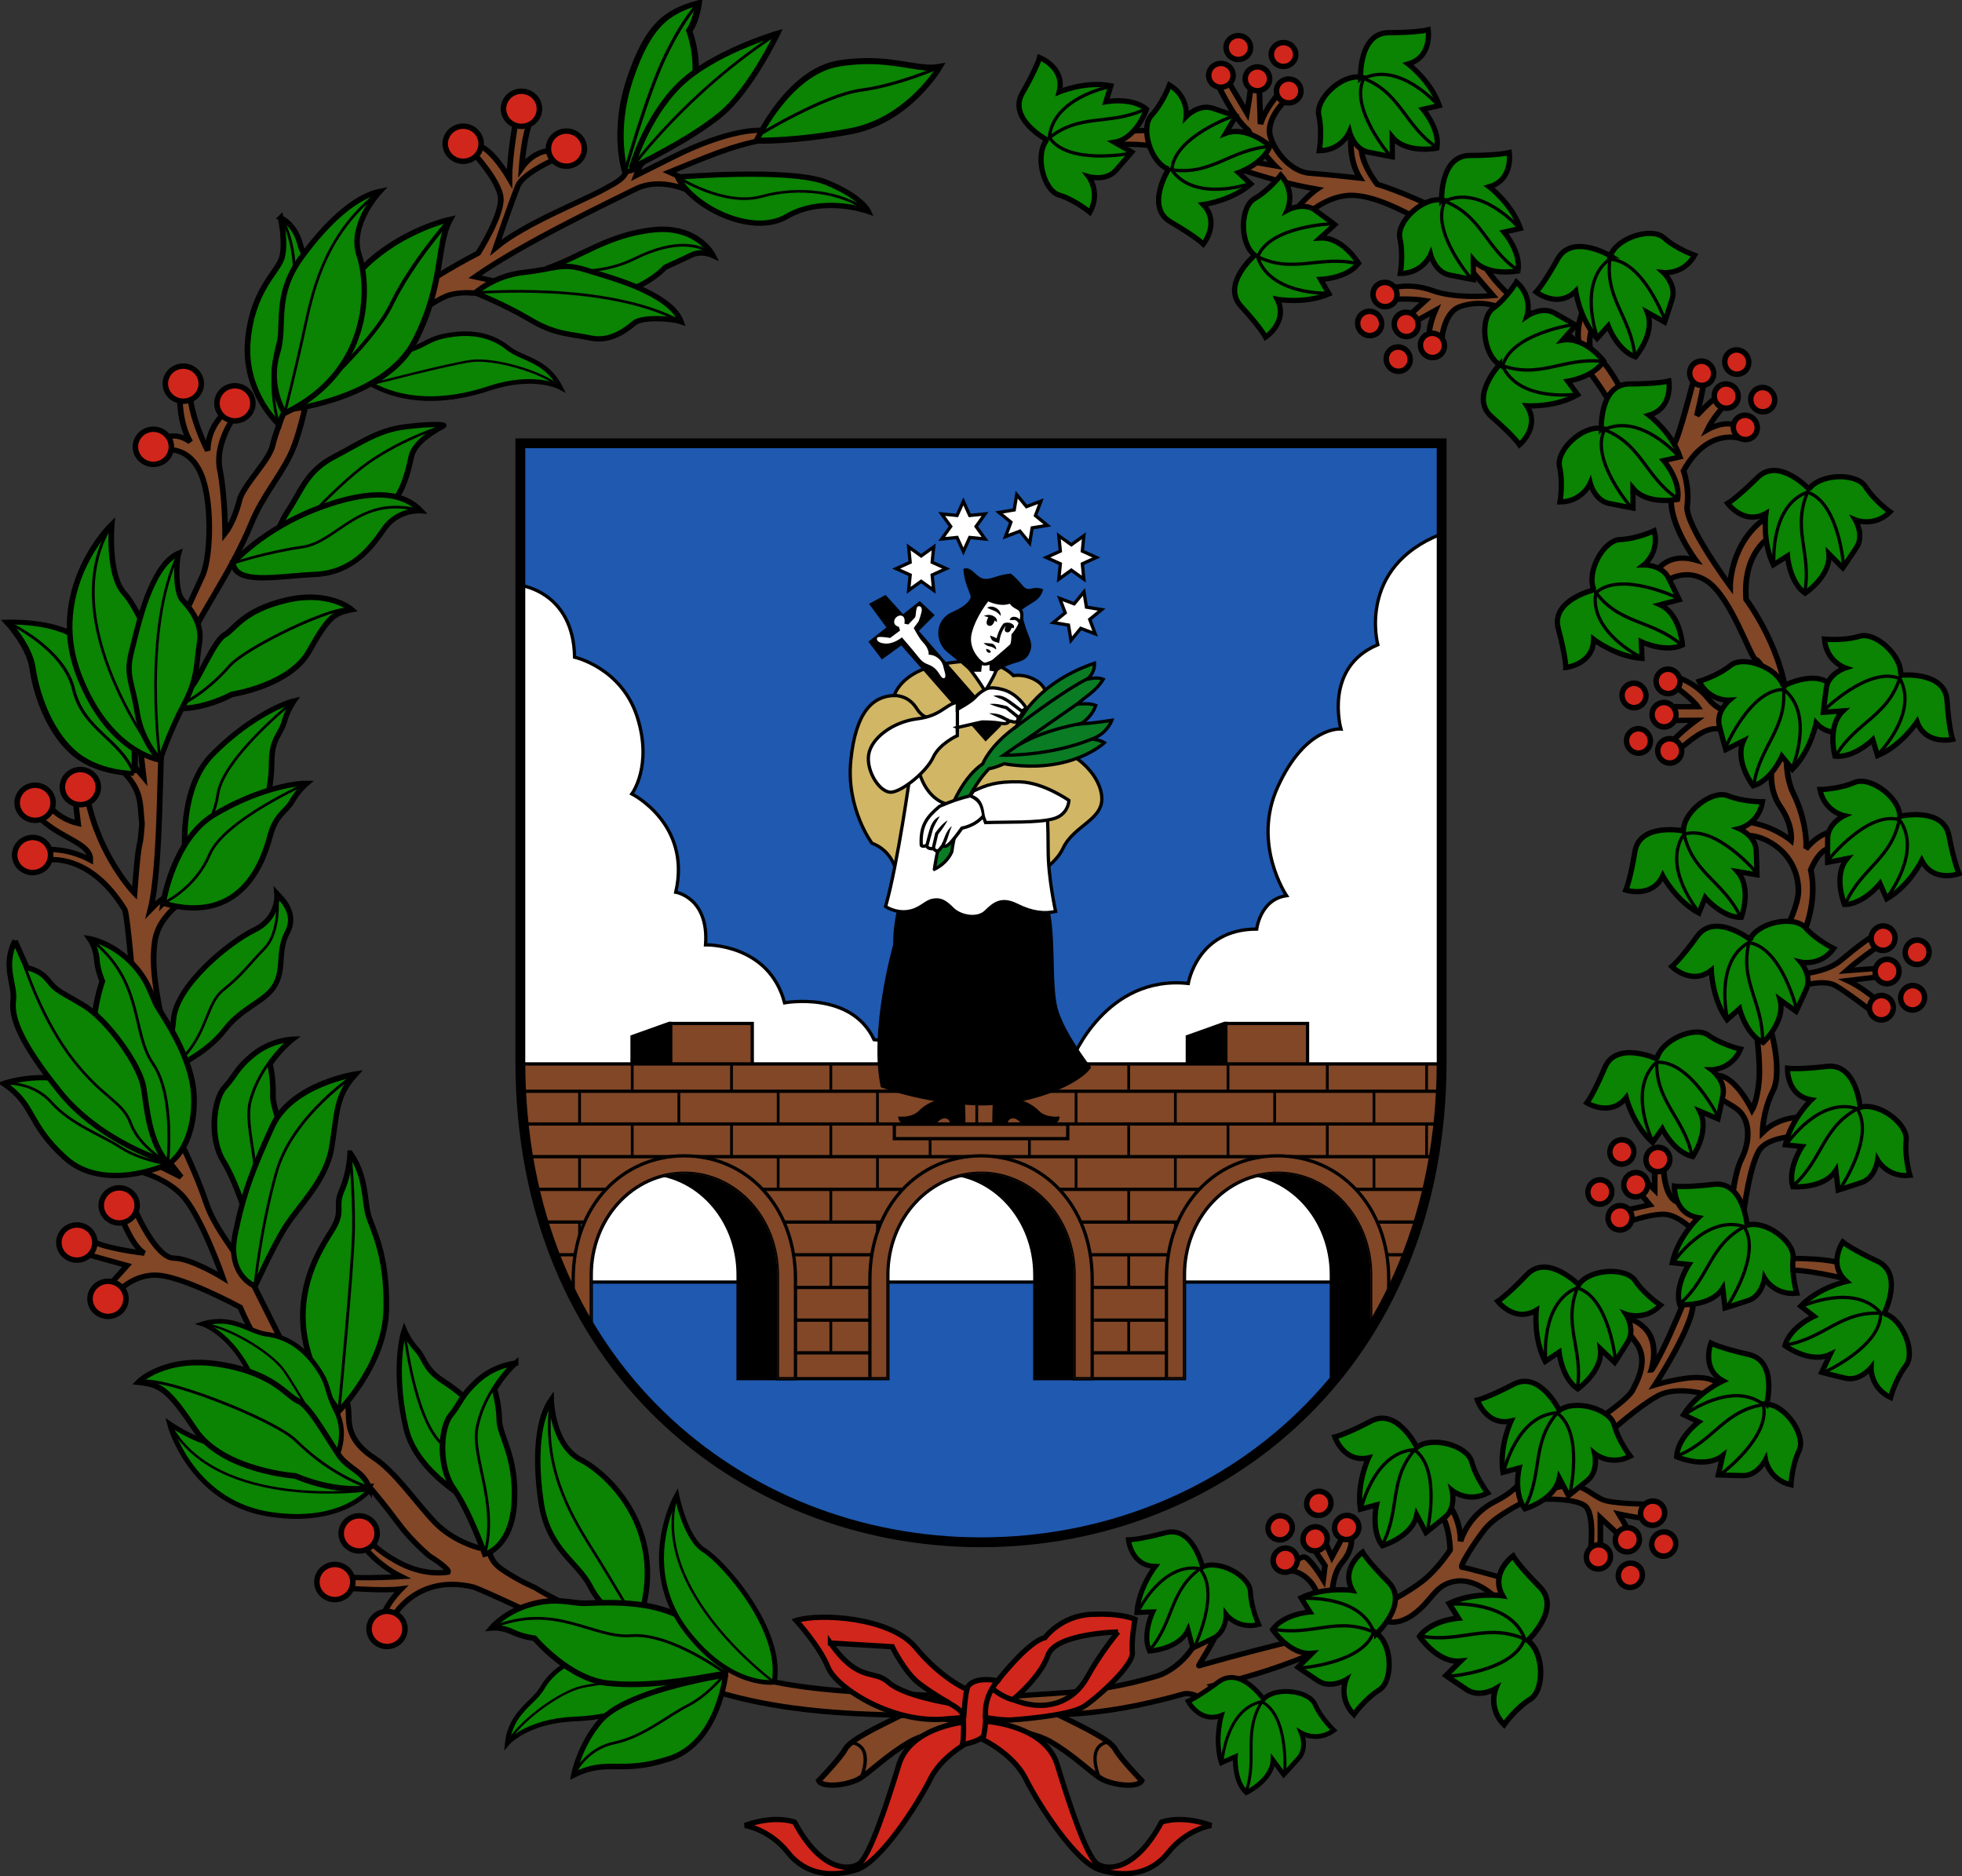 <?xml version="1.0" encoding="UTF-8"?>
<svg version="1.1" viewBox="0 0 598.84 572.59" xmlns="http://www.w3.org/2000/svg" xmlns:cc="http://creativecommons.org/ns#" xmlns:dc="http://purl.org/dc/elements/1.1/" xmlns:rdf="http://www.w3.org/1999/02/22-rdf-syntax-ns#" xmlns:xlink="http://www.w3.org/1999/xlink">
<rect x="0" y="0" width="598.84" height="572.59" fill="#333333" stroke="none"/>
<defs>
<clipPath id="q">
<use width="1" height="1" xlink:href="#l"/>
</clipPath>
</defs>
<g transform="translate(-19.469 -104.92)">
<g transform="translate(-6.7734e-6)">
<path d="m459.49 240.2v188.61c0 92.175-66.969 146.76-140.6 146.76s-140.6-54.589-140.6-146.76v-188.61z" color="#000000" fill="#1f59b0"/>
<path d="m459.28 267.91c-25.714 10.179-19.281 33.75-19.281 33.75-16.607 6.964-11.25 25.719-11.25 25.719s-10.775-0.983-19.281 17.656c-7.978 17.481 2.688 33.219 2.688 33.219-8.036 1.071-9.125 10.188-9.125 10.188-18.214 0-20.875 16.594-20.875 16.594-25.179-2.679-35.375 23.031-35.375 23.031l-60.531-5.875c-6.964-15-27.312-11.25-27.312-11.25-4.821-18.214-24.125-17.688-24.125-17.688 1.071-14.464-9.094-16.062-9.094-16.062 4.821-20.893-13.406-30-13.406-30s6.446-8.562 1.625-23.562-19.094-18.156-19.094-18.156c-0.37-19.635-15.876-21.848-16.562-21.938v145.28c0 25.433 5.133 47.991 14.062 67.344h253.09c8.93-19.353 14.062-41.911 14.062-67.344v-160.81l-0.219-0.094z" color="#000000" fill="#fff" stroke="#000"/>
<g id="p">
<path d="m224.13 430.25v-12.999h24.946v12.999z" color="#000000" fill="#814727" stroke="#000"/>
<path d="m223.64 417.25-11.257 4.018v12.999l11.751-4.018v-12.999z" color="#000000" stroke="#000"/>
</g>
<use transform="translate(169.48)" width="744.094" height="1052.362" xlink:href="#p"/>
<g id="o">
<path d="m306.9 462.94c15.739 0 28.411 13.825 28.411 30.998v31.7h17.513v-28.603c0-22.666-27.156-39.4-45.942-39.4z" color="#000000" stroke="#000"/>
</g>
<use transform="translate(-90.562 2.6172e-6)" width="744.094" height="1052.362" xlink:href="#o"/>
<g transform="translate(90.509 2.6172e-6)">
<path d="m306.9 462.94c15.739 0 28.411 13.825 28.411 30.998v31.7h2.393l15.12-25.244v-5.063c0-22.666-27.156-37.695-45.942-37.695" color="#000000" stroke="#000"/>
</g>
<path id="l" d="m178.81 429.59-0.5 1.25c0.331 30.61 8.098 57.006 21.031 78.562l0.594 0.062v-15.531c0-17.173 12.667-31 28.406-31 15.739 0 28.406 13.827 28.406 31v31.705h33.719v-31.705c0-17.173 12.667-31 28.406-31 15.739 0 28.438 13.827 28.438 31v31.705h33.688v-31.705c0-17.173 12.698-31 28.438-31 15.739 0 28.406 13.827 28.406 31v16.469c13.473-22.029 21.525-49.194 21.656-80.812z" color="#000000" fill="#814727" stroke="#000"/>
<g clip-path="url(#q)">
<g id="d" transform="translate(0 9.4553e-5)">
<path d="m178.8 437.94h281.07" color="#000000" fill="none" stroke="#000"/>
</g>
<use transform="translate(0 9.978)" width="744.094" height="1052.362" xlink:href="#d"/>
<use transform="translate(0 19.955)" width="744.094" height="1052.362" xlink:href="#d"/>
<use transform="translate(0 29.933)" width="744.094" height="1052.362" xlink:href="#d"/>
<use transform="translate(0 39.911)" width="744.094" height="1052.362" xlink:href="#d"/>
<use transform="translate(0 49.888)" width="744.094" height="1052.362" xlink:href="#d"/>
<use transform="translate(0 59.866)" width="744.094" height="1052.362" xlink:href="#d"/>
<use transform="translate(0 69.844)" width="744.094" height="1052.362" xlink:href="#d"/>
<use transform="translate(0 79.821)" width="744.094" height="1052.362" xlink:href="#d"/>
<g id="c" transform="matrix(.898 0 0 1.269 7.788 -107.49)">
<path d="m243.75 430.02v7.5m-33.75 0v-7.5" color="#000000" fill="none" stroke="#000" stroke-width=".937"/>
<path d="m311.25 430.02v7.5m-33.75 0v-7.5" color="#000000" fill="none" stroke="#000" stroke-width=".937"/>
<path d="m378.75 430.02v7.5m-33.75 0v-7.5" color="#000000" fill="none" stroke="#000" stroke-width=".937"/>
<path d="m412.5 430.02v7.5m33.75 0v-7.5" color="#000000" fill="none" stroke="#000" stroke-width=".937"/>
<path d="m480 430.02v7.5" color="#000000" fill="none" stroke="#000" stroke-width=".937"/>
</g>
<use transform="translate(16.069 9.978)" width="744.094" height="1052.362" xlink:href="#c"/>
<use transform="translate(0 19.955)" width="744.094" height="1052.362" xlink:href="#c"/>
<use transform="translate(16.069 29.943)" width="744.094" height="1052.362" xlink:href="#c"/>
<use transform="translate(0 39.921)" width="744.094" height="1052.362" xlink:href="#c"/>
<use transform="translate(16.069 49.765)" width="744.094" height="1052.362" xlink:href="#c"/>
<use transform="translate(0 59.743)" width="744.094" height="1052.362" xlink:href="#c"/>
<use transform="translate(16.069 69.586)" width="744.094" height="1052.362" xlink:href="#c"/>
<use transform="translate(0 79.564)" width="744.094" height="1052.362" xlink:href="#c"/>
<use transform="matrix(1 0 0 .839 16.069 62.241)" width="744.094" height="1052.362" xlink:href="#c"/>
<g transform="translate(0 2.6172e-6)">
<path id="h" d="m290.49 525.64v-31.7c0-17.173 12.671-30.998 28.411-30.998 15.739 0 28.411 13.825 28.411 30.998v31.7h5.513v-30.307c0-22.666-15.156-37.695-33.942-37.695s-33.905 15.029-33.905 37.695v30.307z" color="#000000" fill="#814727" stroke="#000"/>
<use transform="translate(-90.562)" width="744.094" height="1052.362" xlink:href="#h"/>
<use transform="translate(90.509)" width="744.094" height="1052.362" xlink:href="#h"/>
</g>
<rect x="292.44" y="448" width="52.92" height="4.395" rx="0" ry="4.395" color="#000000" fill="#814727" fill-rule="evenodd" stroke="#000"/>
</g>
<g transform="translate(2.252 1.071)">
<g stroke="#000">
<path d="m290.55 369.12s-1.136-5.682-7.197-7.955c0 0-7.955-10.607-6.44-25.38s6.713-19.486 13.258-19.698c0 0 1.894-7.197 14.016-9.47 12.122-2.273 18.562-0.379 22.35 3.409 0 0 3.788-0.758 7.576 1.894 3.788 2.652 4.546 10.985 4.546 10.985l5.682 11.364s7.955 4.546 9.091 12.122c1.136 7.576-8.334 9.091-11.743 16.289-3.409 7.197-13.258 10.228-13.258 10.228z" color="#000000" fill="#d0b665"/>
<path d="m289.91 316.08c1.028 0 4.68 0.067 7.142 4.044 2.462 3.978 6.061 2.841 6.061 2.841" color="#000000" fill="none"/>
</g>
<g id="f">
<path transform="matrix(.89 0 0 .89 34.248 27.674)" d="m311.25 257.52 2.178 4.816 5.26-0.522-3.082 4.294 3.082 4.294-5.26-0.522-2.178 4.816-2.178-4.816-5.26 0.522 3.082-4.294-3.082-4.294 5.26 0.522z" color="#000000" fill="#fff" stroke="#000" stroke-linecap="round" stroke-width="1.124"/>
</g>
<use transform="matrix(.866 -.5 .5 .866 -103.43 203.94)" width="744.094" height="1052.362" xlink:href="#f"/>
<use transform="matrix(.966 -.259 .259 .966 -39.671 87.297)" width="744.094" height="1052.362" xlink:href="#f"/>
<use transform="matrix(.866 -.5 .5 .866 -57.597 200.53)" width="744.094" height="1052.362" xlink:href="#f"/>
<use transform="matrix(.966 .259 -.259 .966 113.91 -44.271)" width="744.094" height="1052.362" xlink:href="#f"/>
<g>
<path d="m313.39 308.82s-2.901-2.724-6.997-5.925c-3.686-2.88-4.278-9.768 1.575-12.321 5.71-2.491 5.547-4.743 5.547-4.743-1.135-3.267-1.894-4.321-2.267-8.382 2.545-1.071 3.946 2.845 6.429 3.036s3.214-1.071 8.036-1.607c0 0 1.759 1.329 3.482 3.482 2.143 2.678 2.865-0.081 6.429 1.339-1.041 3.777-3.602 3.746-6.696 6.429 0 0 0.804 4.018 1.875 6.696 1.071 2.679 1.875 4.286 0.268 6.964s-4.932 1.718-9.394 4.854" color="#000000"/>
<path d="m318.69 286.76s-4.018 4.821-5.357 10.179c-1.339 5.357 3.182 8.996 3.182 8.996l-0.268 2.411h-2.757s2.724 3.544 4.364 6.429c0 0 2.143-3.214 3.482-6.429l-1.607-0.268v-1.875s5.625-4.821 6.161-5.357c0.536-0.536 0.536-3.214 0.536-3.214s2.679-2.946 2.679-5.893-2.143-1.875-3.482-4.286c0 0-2.378 1.45-6.932-0.693z" color="#000000" fill="#fff" stroke="#000"/>
<path d="m320.47 289.06c-1.03-0.331-1.953 0.219-1.953 0.219s0.796 0.478 1.641 0.75c0.845 0.272 1.685 0.783 2.516 1.797 0.027-1.665-1.173-2.434-2.203-2.766zm0.531 3.188c-0.698-0.601-1.866-1.122-3.531-0.422 0.775 0.149 1.403 0.414 1.403 0.414s-1.243 2.048 0.085 2.535c1.328 0.487 1.86-1.588 1.86-1.588l0.651 0.514s0.229-0.852-0.469-1.453zm5.531 0.812c0.48-0.063 1 0.021 1.594 1.031l0.875-0.5c-0.745-1.267-1.801-1.604-2.594-1.5s-1.047 0.938-1.047 0.938 0.692 0.094 1.172 0.031zm-0.281 1.25c-0.355-0.247-0.734-0.379-1.094-0.438-0.719-0.117-1.55 0.165-1.55 0.165-0.774 0.733-1.884 2.983-2.2 4.616-0.536-0.329-2.02-0.88-2.02-0.88 0.474 1.805 0.929 1.737 2.77 2.317 0.279-1.954 0.771-3.688 2-5.219 0.136-0.018-0.878 1.487 0.276 1.894 1.153 0.407 1.54-1.36 1.54-1.36s0.019-0.011 0.591 0.169c0.371-0.624 0.042-1.018-0.312-1.266zm-8.81 5.77s1.136 0 1.705 0.095 0.947-0.095 1.61 0.568 0.474 1.326 0.474 1.326-0.758-0.758-1.894-0.947c-1.136-0.189-1.894-1.042-1.894-1.042zm0.758 1.799s0.852 0 1.326 0.663c0.474 0.663-1.231 0.947-1.326-0.663zm-0.519 4.186c0.402 0.134 2.545-0.859 2.545-0.859l-0.496 1.339s-2.016 0.892-3.08 0.111c-0.458-0.336-0.552-1.628-0.552-1.628s1.182 0.903 1.584 1.037z" color="#000000" style="block-progression:tb;text-indent:0;text-transform:none"/>
</g>
<g>
<path d="m282.46 288.12 5.303 7.197-5.493 4.356 4.134 5.428 5.904-4.291 25.723 29.321 4.821-4.821-25.179-28.929 4.821-4.821-4.554-4.286-5.089 4.018-5.357-5.893z" color="#000000"/>
<path d="m291.56 295.13s-1.894-0.379-1.326-2.083 3.599-2.273 3.03 1.136l1.177 0.245s1.853-1.948 2.043-2.139c0.379-0.379 0.189-3.22 0.947-3.409 0.758-0.189 1.136 0.379 1.136 1.136 0 0.758-0.947 3.409-0.947 3.409l-1.515 2.083s1.683 3.186 2.652 4.167c2.218 2.246 1.917 3.989 1.894 3.978 1.681-0.047 3.967 1.142 4.546 3.788 0.189 1.136 0.568 1.705 0.568 2.652 0 0.947-0.758 0.947-1.326 0.189-0.568-0.758-1.136-2.083-2.652-3.03s-2.462-0.568-4.356-3.03c-0.987-1.283-4.925-5.872-4.925-5.872s-2.462 2.083-5.114 1.894c-2.652-0.189-2.841-1.515-2.273-1.894s3.788 0.189 3.788 0.189l3.03-2.273z" color="#000000" fill="#fff"/>
</g>
<path d="m289.82 392.18s-7.5 26.315-3.75 43.458c0 0 12.768 4.989 29.107 5.525 16.339 0.536 31.875-6.507 35.089-11.596 0 0-8.036-10.244-10.179-17.744-2.143-7.5-0.268-24.643-3.214-32.411-2.946-7.768-37.5-6.964-45.089-0.58 0 0-1.964 5.312-1.964 13.348z" color="#000000"/>
<path d="m295.09 339.57s-3.788 27.653-7.576 40.911c0 0 2.95 2.086 6.819 1.515 3.839-0.566 5.201-2.94 7.576-3.409 2.375-0.469 3.788 0.379 6.061 2.652 2.273 2.273 7.576 3.409 10.228 0.758s4.925-4.167 9.47-1.894c4.546 2.273 8.334 2.652 11.743 1.894 0 0-2.273-10.228-2.273-18.562 0-8.334-0.379-12.879-0.379-12.879l-29.547-1.136s-7.197-0.379-9.849-11.364c-0.758-0.379-2.273 1.515-2.273 1.515z" color="#000000" fill="#fff" stroke="#000"/>
<g>
<path d="m309.41 325.87v2.462s-5.48 2.462-7.374 6.629c-1.894 4.167-8.902 10.038-12.501 10.607-3.599 0.568-7.955-6.25-7.197-11.364 0.758-5.114 7.387-10.038 14.773-10.985 7.387-0.947 8.321-4.167 12.299-5.114v2.215s4.18-2.215 5.505-3.731c1.326-1.515 3.22-2.462 3.22-2.462s1.326-0.947 5.303 0.189c3.978 1.136 6.44 4.735 6.819 5.303s-1.136 1.136-1.136 1.136c0.273 0.966-0.465 1.639-1.136 2.083 0 0.379 0 1.136-0.758 1.326-0.758 0.189-1.894-0.568-2.083-0.189s-0.568 0.947-2.652 0.568c-2.267-0.412-5.493-0.379-5.493-0.379s-3.611 0.758-7.589 1.705z" color="#000000" fill="#fff" stroke="#000"/>
<path d="m325.06 318.49c1.21 0.859 2.39 1.758 3.561 2.669 0.208-0.26 0.417-0.521 0.625-0.781-1.62-1.228-3.206-2.518-4.947-3.572-1.194-0.626-2.529-0.958-3.897-0.584 1.647 0.685 3.324 1.202 4.658 2.268zm-0.908 1.763c1.24 0.99 2.479 1.979 3.719 2.969 0.208-0.26 0.417-0.521 0.625-0.781-1.289-1.034-2.597-2.047-3.875-3.094-1.862-0.459-3.596-0.898-5.344-0.656 1.65 0.718 3.259 1.172 4.875 1.562zm-15.219-0.812v7.75h1v-7.75h-1zm15.071 4.321c0.469 0.246 1.001 0.705 1.162-0.033 0.562-0.607-0.648-0.663-0.98-0.988-1.625-0.967-3.292-1.264-5.112-1.222 1.726 0.808 3.3 1.42 4.931 2.242z" color="#000000" style="block-progression:tb;text-indent:0;text-transform:none"/>
</g>
<g stroke="#000">
<path d="m302.41 369.12s3.03-24.054 14.773-32.199c0 0 1.959-5.433 10.228-11.364 0 0 4.925-12.879 23.865-19.319 0.061 2.225-0.889 3.724-2.273 4.925 2.462-0.578 3.599-0.511 4.925 0-2.225 3.635-5.021 4.947-7.955 7.576 1.894-0.138 3.788-0.314 5.682 0.379-0.616 1.894-1.915 3.788-4.546 5.682 0 0 4.735-0.379 9.47-1.136 0 0-1.515 4.167-6.061 5.682 0 0 2.652 0.379 3.788 1.136 0 0-10.228 9.849-30.683 6.44 0 0-2.273 1.136-4.546 1.515 0 0-9.091 8.713-11.364 25.38-0.379 0.758-1.515 3.409-5.303 5.303z" color="#000000" fill="#0a7c24"/>
<path d="m326.49 326.3s14.987-11.629 23.29-15.647m-3.704 7.957-22.534 15.694s13.962 0.378 27.087-4.979m-2.679-4.821s-12.021 1.823-20.311 6.964" color="#000000" fill="none"/>
</g>
<g transform="matrix(-.786 .618 .618 .786 360.46 -93.613)">
<path d="m309.97 324.41 0.632 1.966c-5.508 4.036-12.44 9.942-16.942 11.864-4.503 1.923-7.24-1.45-7.24-1.45s2.693-9.074 8.229-13.677c5.726-4.761 8.877-5.626 12.855-6.573l1.73 0.515c3.446-1.486 4.692-1.997 9.328-3.259 4.954 0.202 8.142 0.817 11.701 5.824 0.379 0.568-1.136 1.136-1.136 1.136 0.273 0.966-0.465 1.639-1.136 2.083 0 0.379 0 1.136-0.758 1.326-0.758 0.189-1.894-0.568-2.083-0.189s-0.568 0.947-2.652 0.568c-2.267-0.412-5.192-1.297-5.192-1.297s-3.37 1.931-7.333 1.163z" color="#000000" fill="#fff" stroke="#000"/>
<path d="m325.06 318.49c1.21 0.859 2.39 1.758 3.561 2.669 0.208-0.26 0.417-0.521 0.625-0.781-1.62-1.228-3.206-2.518-4.947-3.572-1.194-0.626-2.529-0.958-3.897-0.584 1.647 0.685 3.324 1.202 4.658 2.268zm-0.908 1.763c1.24 0.99 2.479 1.979 3.719 2.969 0.208-0.26 0.417-0.521 0.625-0.781-1.289-1.034-2.597-2.047-3.875-3.094-1.862-0.459-3.596-0.898-5.344-0.656 1.65 0.718 3.259 1.172 4.875 1.562zm-15.54-3.045c-1.131 1.737-1.586 3.96 1.487 8.214l0.338-0.842c-1.153-2.185-2.596-4.085-0.715-7.359zm15.393 6.553c0.469 0.246 1.001 0.705 1.162-0.033 0.562-0.607-0.648-0.663-0.98-0.988-1.625-0.967-3.08-1.913-4.9-1.871 1.726 0.808 3.087 2.069 4.718 2.891z" color="#000000" style="block-progression:tb;text-indent:0;text-transform:none"/>
</g>
<g>
<path d="m320.33 439.26s-0.379 4.925-0.189 7.766h4.546s0-1.705 1.515-1.894c1.515-0.189 2.841 1.705 2.841 1.705h9.091c2.652 0 2.462-2.273 2.462-2.273s-3.978 0.568-6.25-1.705c-1.903-1.903-4.925-3.788-9.281-3.788s-4.735 0.189-4.735 0.189z" color="#000000"/>
<path d="m311.64 439.26s0.379 4.925 0.189 7.766h-4.546s0-1.705-1.515-1.894c-1.515-0.189-2.841 1.705-2.841 1.705h-9.091c-2.652 0-2.462-2.273-2.462-2.273s3.978 0.568 6.25-1.705c1.903-1.903 4.925-3.788 9.281-3.788s4.735 0.189 4.735 0.189z" color="#000000"/>
</g>
</g>
<path d="m459.49 240.2v188.61c0 92.175-66.969 146.76-140.6 146.76s-140.6-54.589-140.6-146.76v-188.61z" color="#000000" fill="none" stroke="#000" stroke-width="3"/>
</g>
<g transform="translate(-.892)">
<g transform="matrix(-.759 .384 .412 .707 369.1 -.416)">
<g transform="translate(-50.941 -114.8)">
<path d="m115.8 295.82c12.054-23.938 32.204-26.253 32.204-26.253l2.628 2.681c-18.454 7.94-27.172 20.019-35.946 31.197m236.05 500.79c5.789 0.674 13.11-2.738 46.556-9.559 0.551-0.112-8.426-5.124-10.883-7.589-3.416-3.427 3.767-3.896 4.794-3.002 9.047 7.87 18.305 7.439 20.805 6.974 24.821-4.614 39.024-14.215 52.802-19.266 10.898-3.995 25.681-10.828 34.631-10.87s19.584-0.388 22.801 1.863c3.216 2.251 13.916 6.036 13.916 6.036 0.322 3.216-8.448 6.507-12.951 6.185-4.503-0.322-12.887-3.276-22.479-3.793-9.592-0.517-25.454 6.869-37.969 10.674-12.355 3.757-21.781 12.621-55.864 19.654-7.218 2.846-6.479 17.059-7.95 17.414-0.894 0.215-5.157 4.177-4.968-0.42 0.114-2.763-0.267-5.517 2.907-14.951-8.903 2.113-21.027 5.045-36.437 6.112-23.252 1.611-12.301 1.651-15.288 2.432zm-245.54-534.91c0.063 1.026 1.48 14.821-1.027 21.764 0.176 8.21-1.947 16.432-1.947 16.432l7.888-6.406 4.387 0.797s-6.457 7.219-11.674 12.174c-5.216 4.955-9.351 8.261-9.351 8.261s3.179 0.393 8.234 2.419c4.895 1.962 1.079 4.715 1.079 4.715s-10.728-3.714-18.886 0.718c-9.159 4.976-16.32 19.999-17.146 19.388-0.826-0.611-6.581-1.196-6.581-1.196s7.413-10.919 13.711-17.522c0 0 1.818-12.12-3.426-17.224-5.244-5.103-0.727-8.617-0.283-7.799 0.445 0.819 8.294 9.808 7.94 20.073 0 0 9.637-6.826 14.757-10.138 5.12-3.312 7.128-12.354 5.541-18.914-1.587-6.56-11.028-9.383-11.028-9.383l0.574-3.493s6.866 2.631 11.284 7.123l-6.29-12.487s2.004-2.679 2.671-1.451 5.815 7.974 5.815 7.974l0.102-14.369zm-69.877 171.91s-0.758-12.312 1.724-16.841c2.482-4.529-6.226-11.461-6.226-11.461l2.26-4.939s4.958 3.668 7.149 10.43c0 0 1.148-6.985 5.219-11.318 4.072-4.333 10.757-23.869 9.648-32.279-1.109-8.41 1.659-11.504 2.326-10.276s2.984 10.042 2.984 10.042l-2.359 12.944s12.116-4.992 17.81-11.796c5.694-6.804 12.531-7.868 12.531-7.868l1.238 4.099s-5.565 2.493-9.7 5.8l7.026 2.015 0.793 3.28-9.093-0.361s6.229 5.098 6.196 7.767c-0.033 2.669-2.323 3.913-2.323 3.913s-5.719-9.617-12.173-8.761c-6.455 0.856-12.498 5.199-13.931 10.749-1.433 5.55-8.783 17.495-8.783 17.495l10.779-1.085-1.496 4.524s-9.571 1.488-12.561 4.173c-2.99 2.685-3.284 20.339-3.284 20.339zm4.605 26.824-10.512-0.331c-0.493 1.209-8.945-7.871-19.058-18.886l-1.979 3.324s2.926 3.878 8.096 9.756c0 0-5.402-2.223-11.606-3.35-9.389-1.706 1.122 4.639 1.122 4.639s5.299 1.748 9.8 5.172c0 0-8.678-0.534-10.569 4.992-1.891 5.526 1.887 3.473 1.887 3.473s8.141-9.318 23.477 1.196c0 0 1.167 6.659 5.266 12.384 4.099 5.725 1.097 33.863 1.097 33.863s-8.006-14.736-23.902-16.703c-8.388-1.038 0.664 7.591 1.427 7.177 0.763-0.415 12.432 0.138 19.959 16.724 0 0-2.458 20.95 5.196 39.588 2.305 5.614 1.121-17.043 2.647-17.872s-3.709-25.022 1.033-34.49c4.742-9.468 14.787-6.443 14.787-6.443l-0.093-4.721s-7.056-5.709-15.04 2.339c0 0 1.947-16.432-3.931-25.432-7.101-10.873 0.894-16.399 0.894-16.399zm15.93 100.74s7.155-2.297 8.239-10.308c1.085-8.011 5.92-12.758 5.92-12.758l2.32 2.451s-3.278 7.612-3.47 10.898l9.922-5.391s3.654 4.907 2.668 4.912c-0.986 5e-3 -9.763 4.774-9.763 4.774s10.364 1.791 11.858 3.631c1.494 1.839-0.033 2.669-0.796 3.083s-10.046-3.025-14.848-0.946c-4.802 2.079-8.818 9.474-10.403 13.604-3.691 9.618-2.174-13.732-1.647-13.949zm-0.264 21.349s6.352 7.197 5.716 15.98c-0.64 8.83 2.792 13.327 2.792 13.327s2.674-7.814 10.021-13.396c8.033-6.103 7.089 3.041 7.089 3.041s-6.136-0.377-10.559 7.857c-4.423 8.235-2.169 16.022 0.277 20.525 2.446 4.503 9.884 10.005 9.884 10.005l-3.627 5.151s-10.361-8.155-13.853-20.041c0 0-6.896-6.326-10.872-3.636-3.975 2.69-4.64-4.901-4.64-4.901s4.739-3.105 13.258 0.749c-0.826-0.611-5.528-9.727-6.191-20.493-0.52-8.459-6.765-17.001-5.938-16.389 0.826 0.611 6.644 2.222 6.644 2.222zm16.304 85.508c-3.627 5.151-5.76 12.142-5.76 12.142l3.528 2.855s4.615-11.52 6.938-15.432c2.323-3.913 9.922-5.391 9.922-5.391l-0.093-4.721s-9 4.359-15.803 2.754c-6.803-1.605-15.196-3.408-16.723-2.578l2.224 4.093s8.552 1.185 14.37 2.796l-10.367 4.572 1.557 2.865zm36.903-0.145s4.356 11.878 8.67 18.532c4.314 6.653 7.505 8.668 7.505 8.668s-1.386-17.99 6.978-18.036c8.363-0.045-0.769 10.164-2.66 15.69s1.883 12.472 7.726 16.795c5.843 4.323 12.673 15.607 12.673 15.607s-2.205 4.947-2.834 3.789-12.222-17.351-17.662-19.644c-5.44-2.293-14.075 2.398-14.075 2.398s-6.698-4.609-5.079-5.488c1.619-0.88 8.095-4.398 15.783-1.827 0 0-3.774-6.947-10.786-12.134-7.012-5.187-10.871-22.584-10.871-22.584zm53.763 30.771s5.661 10.42 2.287 14.502c-3.374 4.082-6.748 8.165-6.119 9.322 0.629 1.158 5.843 4.323 5.843 4.323s1.938-9.3 6.795-11.939c4.857-2.639 13.446-3.556 13.446-3.556l-1.662-4.345-9.262 2.472 1.17-7.073-3.914-2.591-1.483 5.524-4.403-8.104zm-22.145 52.137s-15.106 7.676-17.143 13.024c-2.037 5.348 0.06 7.389 0.76 5.949 0.7-1.441 15.268-14.656 19.751-15.502 4.483-0.845-3.369-3.471-3.369-3.471zm86.087 27.451s-12.239-3.423-20.347-3.79-15.869 8.091-15.869 8.091-5.787 2.084-5.31 0.234-0.634-3.897 4.486-7.208c5.12-3.312 15.454-5.215 15.454-5.215s-23.109-13.423-26.73-20.998c-3.621-7.575 1.4-2.881 1.4-2.881h1.3e-4s10.202 8.771 16.813 13.662c6.611 4.891 6.993 4.683 6.993 4.683s-7.946-7.651-5.493-15.571c2.453-7.919 6.584-5.167 6.584-5.167s-0.834 2.927-1.403 9.245c-0.703 7.804 6.565 12.691 9.595 14.933 3.03 2.241 13.829 3.62 13.829 3.62zm119.26 12.315c-1.258-2.316-5.436-11.292-11.729-13.871-6.294-2.579-7.73-7.796-7.73-7.796l2.159-1.173 7.866 5.473-0.761-7.834s5.172-2.06 5.036 0.263-0.544 9.292-0.544 9.292l3.056 4.338s0.229-9.871 1.848-10.751 7.284 0.541 7.284 0.541 2.788-0.015-0.45 1.744c-3.238 1.759-5.129 7.285-4.322 11.345 0.808 4.06 2.469 8.405 2.469 8.405zm-16.28 7.345s-9.757 0.053-16.816-1.361c-7.059-1.413-14.296-5.729-14.296-5.729s-4.403-8.104-3.68-14.495-4.182 0.023-4.182 0.023-0.722 6.39 3.052 13.337c0 0-6.876-7.51-18.027-7.45-11.151 0.06-14.521-4.856-14.117-2.827 0.404 2.03-0.408 6.969 1.301 7.54 1.708 0.571 14.479-0.368 21.087 2.789s15.014 8.337 13.935 8.924c-1.079 0.586-10.526 10.217-10.526 10.217s4.717 8.683 5.168 6.939 2.928-11.337 10.033-13.698c7.105-2.361 10.476 2.556 18.928 3.962 8.453 1.406 10.658-3.541 10.658-3.541zm-69.41-8.21s-9.381 4.566-11.482 8.888c-2.1 4.322 6.542 16.591 6.542 16.591s-2.831 2.068-3.275 1.249c-0.445-0.819-6.004-11.052-6.004-11.052l-2.611 8.841-3.879 1.047 0.099-8.006s-7.666 6.815-8.11 5.997c-0.445-0.819-4.354-3.466-3.591-3.881 0.763-0.415 12.212-6.634 14.376-9.93 2.163-3.296 3.119-6.996 5.95-9.064s10.43-3.546 10.43-3.546z" color="#000000" fill="#814727" stroke="#000" stroke-width="2"/>
</g>
<g id="e" transform="matrix(-1.018 .553 .593 1.091 375.87 -203.61)">
<g id="g">
<path transform="matrix(-.433 -.23 -.235 .423 391.88 172.98)" d="m49.119-103.71c0 4.184-3.392 7.576-7.576 7.576-4.184 0-7.576-3.392-7.576-7.576 0-4.184 3.392-7.576 7.576-7.576 4.184 0 7.576 3.392 7.576 7.576z" color="#000000" fill="#d1261b" stroke="#000" stroke-linecap="square" stroke-width="3.425"/>
</g>
<use transform="translate(13.789 2.121)" width="744.094" height="1052.362" xlink:href="#g"/>
<use transform="translate(15.38 13.258)" width="744.094" height="1052.362" xlink:href="#g"/>
<use transform="translate(5.834 9.546)" width="744.094" height="1052.362" xlink:href="#g"/>
<use transform="translate(-5.303 8.485)" width="744.094" height="1052.362" xlink:href="#g"/>
</g>
<use transform="matrix(-.456 -.953 -.831 .456 191.54 233.53)" width="744.094" height="1052.362" xlink:href="#e"/>
<use transform="matrix(.519 .92 .794 -.519 -196.04 391.2)" width="744.094" height="1052.362" xlink:href="#e"/>
<use transform="matrix(-.191 1.008 -.934 -.305 187.78 448.9)" width="744.094" height="1052.362" xlink:href="#e"/>
<use transform="matrix(.95 .388 .252 -.95 -72.467 701.24)" width="744.094" height="1052.362" xlink:href="#e"/>
<use transform="matrix(.397 .978 -.906 .287 252.97 506.92)" width="744.094" height="1052.362" xlink:href="#e"/>
<use transform="matrix(-.664 -.819 .759 -.571 95.818 835.51)" width="744.094" height="1052.362" xlink:href="#e"/>
<use transform="matrix(.793 .683 -.633 .716 356.51 514.04)" width="744.094" height="1052.362" xlink:href="#e"/>
<g id="a" transform="matrix(-1.018 .553 .593 1.091 375.87 -203.61)">
<path d="m339.88 147.74s-12-6.375-7.5-14.25 5.25-10.875 5.25-10.875 7.875 3 6 10.5c0 0 7.875-3.375 15.75-1.875l-1.5 4.875s7.875-1.5 12.375 2.25c0 0-3 9-9.75 10.125l5.25 3s-1.875 2.25-4.875 5.625-8.25 1.875-8.25 1.875 3.75 4.875 0.375 10.875c0 0-4.5-3.75-9.375-5.25s-7.5-12.375-3.75-16.875z" color="#000000" fill="#0b8303" stroke="#000" stroke-width="1.6"/>
<path d="m339.88 147.74c9.891-8.472 19.009-4.132 30-9.375m-4.5 13.5s-19.125 3.75-24.75-4.875c1.125-12 18-15.375 18-15.375" color="#000000" fill="none" stroke="#000"/>
</g>
<use transform="matrix(.449 -.901 .835 .551 -165.52 203.26)" width="744.094" height="1052.362" xlink:href="#a"/>
<use transform="matrix(.449 -.901 .835 .551 -168.47 257.87)" width="744.094" height="1052.362" xlink:href="#a"/>
<use transform="matrix(.892 -.417 -.488 -.892 51.267 354.66)" width="744.094" height="1052.362" xlink:href="#a"/>
<use transform="matrix(.716 -.683 -.714 -.716 93.616 403.5)" width="744.094" height="1052.362" xlink:href="#a"/>
<use transform="matrix(-.439 -.96 -.84 .439 137.29 328.16)" width="744.094" height="1052.362" xlink:href="#a"/>
<use transform="matrix(.79 -.591 -.637 -.79 17.46 481.21)" width="744.094" height="1052.362" xlink:href="#a"/>
<use transform="matrix(.449 -.901 .835 .551 -176.72 360.96)" width="744.094" height="1052.362" xlink:href="#a"/>
<use transform="matrix(-.671 -.812 -.676 .671 121.21 388.28)" width="744.094" height="1052.362" xlink:href="#a"/>
<use transform="matrix(.311 -.969 -.933 -.311 128.23 546.94)" width="744.094" height="1052.362" xlink:href="#a"/>
<use transform="matrix(-.607 -.864 .8 -.509 -57.479 627.42)" width="744.094" height="1052.362" xlink:href="#a"/>
<use transform="matrix(-.863 -.58 .538 -.797 -27.673 652.14)" width="744.094" height="1052.362" xlink:href="#a"/>
<use transform="matrix(-.795 -.68 .63 -.718 -23.292 699.28)" width="744.094" height="1052.362" xlink:href="#a"/>
<use transform="matrix(-.108 -1.039 -.951 .108 195.92 589.62)" width="744.094" height="1052.362" xlink:href="#a"/>
<use transform="matrix(-.541 -.907 -.78 .541 220.88 558.45)" width="744.094" height="1052.362" xlink:href="#a"/>
<use transform="matrix(-.339 -.998 -.887 .339 263.26 622.7)" width="744.094" height="1052.362" xlink:href="#a"/>
<use transform="matrix(-.987 -.236 -.107 .987 171.48 489.34)" width="744.094" height="1052.362" xlink:href="#a"/>
<use transform="matrix(-.987 -.236 -.107 .987 227.94 509.57)" width="744.094" height="1052.362" xlink:href="#a"/>
<use transform="matrix(-.929 .332 .413 .929 118.89 503.81)" width="744.094" height="1052.362" xlink:href="#a"/>
<use transform="matrix(-.65 -.83 -.696 .65 337.14 619.83)" width="744.094" height="1052.362" xlink:href="#a"/>
<use transform="matrix(-.988 .114 .217 .988 207.22 531.25)" width="744.094" height="1052.362" xlink:href="#a"/>
<use transform="matrix(-.861 -.584 -.444 .861 354.01 598.88)" width="744.094" height="1052.362" xlink:href="#a"/>
<use transform="matrix(-.861 -.584 -.444 .861 404.95 587.12)" width="744.094" height="1052.362" xlink:href="#a"/>
<use transform="matrix(-.743 .651 .687 .743 272.63 514.48)" width="744.094" height="1052.362" xlink:href="#a"/>
<use transform="matrix(-.772 .676 .714 .772 226.47 535.13)" width="744.094" height="1052.362" xlink:href="#a"/>
<use transform="matrix(-.91 -.36 -.231 .91 467.91 557.38)" width="744.094" height="1052.362" xlink:href="#a"/>
<use transform="matrix(-.704 -.648 -.521 .704 490.88 675.55)" width="744.094" height="1052.362" xlink:href="#a"/>
<path d="m471.99 660.59s-11.188-8.766-3.237-14.146" color="#000000" fill="none" stroke="#000" stroke-width="1.2"/>
</g>
<g transform="matrix(.759 .384 -.412 .707 269.99 -.416)">
<g transform="translate(-67.224 -105.96)">
<g transform="matrix(-.355 .95 -.88 -.462 786.81 891.25)" stroke="#000">
<path d="m127.88 704.26c-1.584-0.578-14.638-4.103-24.805-1.517-10.167 2.586-18.021-1.45-24.314 1.229-6.293 2.679-7.54 9.185-14.6 12.399-7.06 3.213-5.183 11.639-4.969 13.583 0 0 4.304-7.527 14.191-5.16 9.887 2.367 34.458 2.321 42.422-7.058 7.964-9.379 12.351-6.921 12.075-13.477z" color="#000000" fill="#0b8303" stroke-width="2"/>
<path d="m59.19 729.96s6.374-11.837 15.122-12.931c8.748-1.094 11.563-2.375 20.704-2.336 9.141 0.039 14.902-11.373 32.862-10.427" color="#000000" fill="none"/>
</g>
<use transform="matrix(.676 -.725 .672 .758 39.975 481.18)" width="1" height="1" xlink:href="#m"/>
<use transform="matrix(-.211 1.003 .953 .211 -1.135 651.36)" width="1" height="1" xlink:href="#i"/>
<use transform="matrix(.249 -.991 .918 .361 -307.91 640.71)" width="744.094" height="1052.362" xlink:href="#n"/>
<path d="m54.971 392.75c2.928-11.337 15.02-30.031 15.02-30.031s0.637-16.84-3.047-22.336c-3.685-5.496-16.812-10.36-16.812-10.36s-4.496-0.556-0.179-2.902c4.318-2.346 16.23 5.428 16.23 5.428-4.088-7.525-8.848-21.434-8.848-21.434s4.139-5.248 5.35 0.842c1.211 6.09 5.389 15.066 5.389 15.066 0.633-7.841 5.49-10.48 5.49-10.48l3.192 2.015s-7.199 9.909-6.616 14.84c0.582 4.932 4.298 24.483 4.298 24.483 4.724-12.912 17.889-29.191 23.022-37.6 2.717-4.45 4.697-7.632 3.433-10.449-1.087-2.425 3.378-4.521 3.378-4.521l0.748 4.846s6.308-9.602 7.856-11.994c12.862-19.878 22.85-24.17 22.85-24.17l2.628 2.681c-9.011 7.308-14.895 15.599-23.668 26.776l7.422-0.361 2.403 3.302s-11.647-0.126-17.272 8.445-25.272 37.116-33.968 56.317l12.097-3.293-1.037 5.811s-12.366 2.97-16.731 9.089c-4.364 6.12-7.156 15.134-7.156 15.134zm-4.487 145.29c-1.642-6.157 0.584-26.826-2.049-47.079-1.401-10.777 0.318-19.287-0.256-28.978-0.338-5.714-2.705-14.104-3.661-17.508l-6.661-3.114-0.335 8.206c2.194 3.747 1.975 7.054 3.395 11.793 1.707 5.699-1.568 16.707-0.531 23.27 1.446 4.92 2.191 10.785 1.721 14.153 0 0-6.808-12.506-13.144-20.309-6.336-7.804-5.117-19.712-5.117-19.712l-3.867 0.601s-2.341 7.27 1.747 14.795c0 0-9.035-6.338-14.832-14.434-5.797-8.097-4.182 0.023-4.182 0.023s4.492 9.555 12.044 14.449c0 0-7.059-1.413-8.95 4.112-1.891 5.526 1.887 3.473 1.887 3.473s5.758-6.127 14.793 0.21 19.502 26.892 20.263 34.725c0.761 7.834 1.611 17.118 1.611 17.118zm185.73 235.02 0.268-5.625s1.071 0 3.75 4.821c2.679 4.821 6.429 8.571 15.536 9.643 9.107 1.071 21.429 8.036 30.536 11.25 9.107 3.214 18.214 1.071 18.214 1.071l1.607-4.821s1.634 6.95 9.107 8.036 13.929 0.536 13.929 0.536c6.456 0.751 39.084 1.231 82.852-6.905 24.821-4.614 55.307-23.061 69.085-28.112 10.898-3.995 25.681-10.828 34.631-10.87s19.584-0.388 22.801 1.863c3.216 2.251 13.916 6.036 13.916 6.036 0.322 3.216-8.448 6.507-12.951 6.185-4.503-0.322-12.887-3.276-22.479-3.793-9.592-0.517-25.454 6.869-37.969 10.674-12.355 3.757-38.064 21.467-72.147 28.5-6.415 1.324-26.717 2.583-48.65 4.102-23.252 1.611-45.754 1.831-48.741 2.613-19.292 5.046-19.118 22.619-19.118 22.619l-3.262 1.58c-1.238-4.099 0.673-11.499 0.673-11.499-5.28 3.929-19.304 9.957-19.304 9.957l-1.62-3.891c7.314-2.913 18.7-10.159 18.7-10.159-9.856 0.053-16.786-3.604-16.786-3.604l-1.016-3.689s4.513 2.849 14.974 2.998 16.532-5.069 16.532-5.069c0-1.515-8.713-2.273-8.713-2.273s-7.955-1.894-14.773-5.303c-6.819-3.409-20.834-10.228-28.411-11.743s-14.773 2.652-14.773 2.652l-2.652-1.515-3.788-3.788 6.559-1.423m-131.56-109.57c-3.788-6.819-20.557-32.393-22.159-33.384-21.452-13.268-32.926-3.495-32.926-3.495l-2.135-3.389s6.162-4.097 15.379-3.857c-2.949-5.696-12.237-2.147-23.199-5.39-7.361-2.178-1.526-6.668-1.526-6.668s6.383 4.03 14.343 1.955l-6.426-9.255 4.91-0.559c14.254 17.395 31.635 23.531 31.635 23.531-10.629-23.383-4.742-12.44-10.221-24.391-4.925-7.197-6.121-12.124-19.47-15.433l2.626-4.202 8.934 3.85-6.786-9.86 7.378-2.929c-1.067 0.423 20.84 38.858 25.461 55.796 3.363-14.318 7.323-5.375 7.323-5.375-1.847 5.601-1.966 10.715-0.068 15.584 4.658 11.949 15.31 22.749 20.639 30.361zm27.155 52.105s10.049-3.338 19.713-0.106c9.664 3.232 28.097 20.785 28.097 20.785s-13.48-1.159-18.823 1.744c-5.343 2.903-19.454-8.516-19.454-8.516l-3.69 4.125s7.945 7.347 13.096 7.729c0 0-14.628 5.826-20.223 4.625s1.142 5.741 1.142 5.741l15.962-3.37-2.422 11.918 3.942-0.021s1.34-10.271 10.181-14.013 30.969-3.041 30.969-3.041 10.806 8.973 12.333 8.144c1.526-0.829 10.175-1.286 10.175-1.286s-16.528-12.227-24.791-18.34c-8.264-6.113-19.136-9.749-27.526-17.915-8.39-8.165-19.959-16.724-19.959-16.724l-1.466 8.219 9.346 4.465-13.799 0.074z" color="#000000" fill="#814727" stroke="#000" stroke-width="2"/>
<g transform="matrix(1.032 -.247 .229 1.06 -67.648 13.014)" stroke="#000">
<path d="m113.37 300.64s35.011-12.63 47.9-10.799c12.889 1.83 16.44 6.242 16.44 6.242s-16.028-1.608-25.433 8.568c-9.405 10.176-31.745 4.443-38.907-4.011z" color="#000000" fill="#0b8303" stroke-width="1.865"/>
<path d="m113.37 300.64s17.812 6.18 28.774-0.545c10.962-6.725 25.121-8.386 35.566-4.012" color="#000000" fill="none" stroke-width=".932"/>
</g>
<g transform="matrix(.841 .116 .135 .901 -1.86 -4.065)">
<g stroke="#000">
<path d="m116.1 298.39s1.986-31.672 21.272-46.672c19.286-15 33.214-16.071 41.786-23.036 0 0-4.286 26.25-26.25 43.929-21.964 17.679-36.807 25.779-36.807 25.779z" color="#000000" fill="#0b8303" stroke-width="2.322"/>
<path d="m179.16 228.68s-13.929 16.25-28.393 26.964c-14.464 10.714-34.578 40.215-34.578 40.215" color="#000000" fill="none" stroke-width="1.161"/>
</g>
</g>
<g transform="matrix(.982 -.141 .106 .738 -15.503 68.817)" stroke="#000">
<path d="m81.461 343.47s-9.627-16.747-10.698-45.14c-1.071-28.393 3.214-38.036 12.857-47.679 0 0 1.607 8.571 0.536 15 0 0 9.643 15 9.107 32.143-0.536 17.143-4.286 16.607-5.357 27.857-1.071 11.25-3.247 15.816-6.445 17.819z" color="#000000" fill="#0b8303" stroke-width="2.326"/>
<path d="m83.621 250.65s-3.036 9.821-4.107 31.25 1.948 61.569 1.948 61.569" color="#000000" fill="none" stroke-width="1.163"/>
</g>
<g transform="matrix(.685 -.83 .769 .778 -244.12 164.07)" stroke="#000">
<path d="m98.255 352.05s0.379 8.334 13.258 14.395c12.879 6.061 24.622-0.379 24.622-0.379s5.682-0.379 9.47-0.758 6.819 2.652 6.819 2.652-1.894-11.743-16.668-15.531c-14.773-3.788-25.001 0-37.502-0.379z" color="#000000" fill="#0b8303" stroke-width="1.848"/>
<path d="m98.255 352.05s13.937 9.131 28.937 7.524c15-1.607 22.608 3.38 25.233 8.386" color="#000000" fill="none" stroke-width=".924"/>
</g>
<g transform="matrix(.999 .142 -.131 .983 23.818 18.244)" stroke="#000">
<path d="m98.445 350.16s1.462-9.283 9.281-16.668c7.819-7.384 8.303-10.883 16.289-13.637s15.152-5.303 22.35-6.44c7.197-1.136 12.879-0.758 16.668 1.894-3.788 1.136-12.122 6.819-12.879 10.228-0.758 3.409-2.273 10.985-9.091 14.016-6.819 3.03-10.607 6.44-21.213 7.197-10.607 0.758-21.403 3.409-21.403 3.409z" color="#000000" fill="#0b8303" stroke-width="2"/>
<path d="m98.445 350.16s34.533-31.439 64.587-34.85" color="#000000" fill="none"/>
</g>
<g transform="matrix(.995 .182 -.169 .974 22.584 98.941)" stroke="#000">
<path d="m28.442 287.61s5.223-1.527 11.786 3.75c6.262 5.035 18.75 3.75 24.643 17.143 5.893 13.393 7.5 31.607 11.25 41.25 0 0-17.024-1.429-27.857-17.679s-8.036-27.321-10.179-32.679c-2.048-5.121-9.643-11.786-9.643-11.786z" color="#000000" fill="#0b8303" stroke-width="2"/>
<path d="m76.121 349.75c-0.893-0.357-15.893-11.071-21.786-30.893s-21.786-30.357-25.893-31.25" color="#000000" fill="none"/>
</g>
<g id="i" transform="matrix(.99 .221 -.205 .965 85.783 -15.501)">
<path d="m65.73 440.87s-3.784-9.284 0.908-17.252c4.628-7.861 2.701-8.957 8.056-15.649 5.668-7.083 12.267-9.828 18.578-9.819 6.311 0.01 12.749-5.681 23.333-0.905 0 0-10.257 2.005-18.585 17.006-8.329 15-19.523 24.18-32.289 26.619z" color="#000000" fill="#0b8303" stroke="#000" stroke-width="1.743"/>
<path d="m65.73 440.87s15.315-23.587 20.662-30.075c5.346-6.488 22.001-14.081 30.212-13.549" color="#000000" fill="none" stroke="#000" stroke-width=".872"/>
</g>
<g transform="matrix(-.77 -.804 -.916 .57 402.59 369.84)">
<g stroke="#000">
<path d="m116.1 298.39s1.986-31.672 21.272-46.672c19.286-15 33.214-16.071 41.786-23.036 0 0-4.286 26.25-26.25 43.929-21.964 17.679-36.807 25.779-36.807 25.779z" color="#000000" fill="#0b8303" stroke-width="1.77"/>
<path d="m179.16 228.68s-13.929 16.25-28.393 26.964c-14.464 10.714-34.578 40.215-34.578 40.215" color="#000000" fill="none" stroke-width="1.161"/>
</g>
</g>
<g id="m" transform="matrix(-.624 1.003 1.008 .734 -371.02 81.977)">
<path d="m46.864 435.64s1.136-9.47-6.44-17.046c-6.108-6.108-6.44-15.531-19.698-21.971-13.258-6.44-23.865-8.334-30.305-6.44 0 0 12.958 4.44 14.395 14.016 1.436 9.576 12.501 32.577 42.048 31.441z" color="#000000" fill="#0b8303" stroke="#000" stroke-width="1.649"/>
<path d="m46.864 435.64s-9.672-10.709-17.707-20.352-19.077-21.816-38.735-25.105" color="#000000" fill="none" stroke="#000" stroke-width=".825"/>
</g>
<g transform="matrix(.862 -.159 .148 .88 -71.845 44.136)" stroke="#000">
<path d="m62.647 529.71s-1.894-12.501 0.379-22.35 1.515-18.183 9.849-27.274 13.258-16.289 22.728-20.834c9.47-4.546 15.152-6.061 14.773-5.303-0.379 0.758-9.091 9.091-7.955 16.668s1.894 19.319-2.652 23.107c-4.546 3.788-7.955 12.122-13.258 16.289-5.303 4.167-12.879 14.773-23.865 19.698z" color="#000000" fill="#0b8303" stroke-width="2.261"/>
<path d="m62.647 529.71s12.58-32.994 22.223-48.53c9.643-15.536 25.506-27.232 25.506-27.232" color="#000000" fill="none" stroke-width="1.131"/>
</g>
<g transform="matrix(.887 -.503 .467 .944 -256.25 38.471)" stroke="#000">
<path d="m65.299 531.61s9.849-12.122 28.789-19.319c18.94-7.197 29.547-4.925 35.608 1.515 0 0-7.955-0.758-12.501 6.44-4.546 7.197-10.607 15.531-23.486 15.91-12.879 0.379-26.895 3.409-28.411-4.546z" color="#000000" fill="#0b8303" stroke-width="1.931"/>
<path d="m65.299 531.61s11.536-3.817 23.857-5.424c12.321-1.607 18.937-18.867 40.54-12.38" color="#000000" fill="none" stroke-width=".966"/>
</g>
<g transform="matrix(.414 .765 -.709 .327 410.94 361.07)" stroke="#000">
<path d="m43.707 523.65s1.136-10.607-7.576-26.517c0 0-5.303-26.138-20.834-34.85-15.531-8.713-17.425-11.364-19.319-19.319 0 0-7.955 10.228-2.273 29.926 5.682 19.698 14.395 23.486 16.668 27.653s17.046 10.607 21.592 13.637 5.682 7.576 11.743 9.47z" color="#000000" fill="#0b8303" stroke-width="2.43"/>
<path d="m43.707 523.65s-5.159-12.685-19.908-25.326c-8.361-7.166-30.115-48.481-27.822-55.36" color="#000000" fill="none" stroke-width="1.215"/>
</g>
<g transform="matrix(.929 .139 -.349 1.04 199.63 37.33)" stroke="#000">
<path d="m45.601 529.33c-0.758-0.758-9.091-10.228-18.183-14.016-9.091-3.788-25.001-12.501-36.744-12.879-11.743-0.379-23.486 9.47-23.486 9.47s12.879 2.273 20.456 7.955c7.576 5.682 21.971 14.016 35.229 15.531s22.728-6.061 22.728-6.061z" color="#000000" fill="#0b8303" stroke-width="1.985"/>
<path d="m-32.812 511.91s22.325-3.94 37.325 5.703c15 9.643 26.997 4.695 41.088 11.723" color="#000000" fill="none" stroke-width=".993"/>
</g>
<g transform="matrix(.888 -.426 .395 .936 -237.55 74.589)" stroke="#000">
<path d="m92.013 616.18s-4.744-23.841 5.863-37.099c10.607-13.258 22.35-20.077 27.274-21.592 0 0-2.037 3.652-2.652 7.955-0.615 4.303-3.788 6.44-3.03 14.773 0.758 8.334 2.669 35.181-27.455 35.962z" color="#000000" fill="#0b8303" stroke-width="2"/>
<path d="m92.013 616.18s8.929-8.571 9.464-22.5c0.536-13.929 23.673-36.191 23.673-36.191" color="#000000" fill="none"/>
</g>
<g id="n" transform="matrix(.976 -.173 .161 .996 -99.219 34.777)">
<path d="m92.013 616.18s-4.744-23.841 5.863-37.099c10.607-13.258 22.35-20.077 27.274-21.592 0 0-2.037 3.652-2.652 7.955-0.615 4.303-3.788 6.44-3.03 14.773 0.758 8.334 2.669 35.181-27.455 35.962z" color="#000000" fill="#0b8303" stroke="#000" stroke-width="2"/>
<path d="m92.013 616.18s8.929-8.571 9.464-22.5c0.536-13.929 23.673-36.191 23.673-36.191" color="#000000" fill="none" stroke="#000"/>
</g>
<g id="j" transform="matrix(.969 .324 -.3 .932 181.27 -22.838)">
<path d="m71.819 627.68s-13.884 11.312-41.7-1.125c-27.563-12.323-32.409-41.305-32.753-48.526 0 0 12.445 14.414 21.456 14.814 9.011 0.4 44.983 13.406 52.997 34.837z" color="#000000" fill="#0b8303" stroke="#000" stroke-width="2"/>
<path d="m71.819 627.68s-63.163-8.321-74.453-49.651" color="#000000" fill="none" stroke="#000"/>
</g>
<g transform="matrix(-.544 .839 .839 .544 -366.9 218.82)" stroke="#000">
<path d="m144.6 696.01c-5.301 0-14.774-6.061-20.834-18.94-6.061-12.88-4.546-30.305-4.546-35.229 0-4.925-2.273-10.607 0.379-20.077 2.652-9.47 8.334-14.016 8.334-14.016s-0.379 3.788 1.515 7.955c1.894 4.167 2.273 8.334 2.273 8.334s14.773 13.637 16.289 28.411c1.515 14.773-1.136 30.305-3.409 43.563z" color="#000000" fill="#0b8303" stroke-width="2"/>
<path d="m145.16 696.01s24.433-1.136 30.115-19.319-0.379-22.728 5.682-35.229c0 0-10.985 1.515-19.698 9.091-8.713 7.576-14.016 32.388-16.099 45.457z" color="#000000" fill="#0b8303" stroke-width="2"/>
<path d="m127.93 607.75c-9.442 23.171 4.085 37.9 3.014 52.364-1.071 14.464 13.654 35.898 13.654 35.898s7.775-5.898 11.525-13.398 11.25-16.071 13.393-26.786c2.143-10.714 11.448-14.365 11.448-14.365" color="#000000" fill="none"/>
</g>
<g transform="matrix(.998 .151 -.14 .981 114.6 13.844)" stroke="#000">
<path d="m29.054 664.48 9.47 5.682s3.788-2.273 8.713-0.758c4.925 1.515 5.682 0.758 15.531 0 9.849-0.758 29.168 6.061 35.229 12.122 6.061 6.061 13.258 14.773 23.107 17.804 0 0-22.728 8.334-45.836 1.515-23.107-6.819-30.305-12.501-33.335-17.804s-10.607-7.955-12.879-18.562z" color="#000000" fill="#0b8303" stroke-width="2"/>
<path d="m121.1 699.33s-10.859 1.29-18.431-3.916c-7.571-5.205-12.673-1.672-30.352-7.029-17.679-5.357-35.137-18.491-35.137-18.491" color="#000000" fill="none"/>
</g>
<g stroke="#000">
<path d="m193.08 684.27s3.286 6.247 4.167 14.016c0.758 6.682 4.167 6.061 4.167 14.016s-4.167 40.911 34.85 59.852c0 0 6.061-23.107-3.788-42.048s-18.94-24.244-22.728-28.411c-3.788-4.167-7.576-12.501-16.668-17.425z" color="#000000" fill="#0b8303" stroke-width="2"/>
<path d="m193.08 684.27s8.207 12.374 14.647 24.496c6.44 12.122 28.537 63.387 28.537 63.387" color="#000000" fill="none"/>
</g>
<g transform="matrix(1.002 .062 -.058 .995 -86.311 -84.27)" stroke="#000">
<path d="m282.47 726.43s-6.093 4.075-8.602 12.102c-2.51 8.027-1.229 10.384-2.134 16.267s5.391 19.17 14.233 23.93c8.842 4.76 21.527 16.592 21.527 16.592s7.258-6.838-0.32-22.482c-7.578-15.644-16.492-19.404-19.492-24.738-3.001-5.334-7.059-9.405-7.059-9.405s-8e-3 -6.621 1.847-12.266z" color="#000000" fill="#0b8303" stroke-width="2"/>
<path d="m280.67 733.45s-2.066 9.733 1.413 20.719c3.479 10.986 20.353 21.728 25.403 41.152" color="#000000" fill="none"/>
</g>
<g transform="matrix(.149 .985 -.957 0 902.93 513.18)" stroke="#000">
<path d="m235.05 784.13c-0.536-0.268-15.268-0.804-25.179-2.679-9.911-1.875-22.768-8.036-35.089-5.357s-17.946 5.625-28.661 1.607c0 0 14.192 21.037 31.786 22.054 17.429 1.007 27.321 1.071 42.857-1.607 15.536-2.679 14.286-14.018 14.286-14.018z" color="#000000" fill="#0b8303" stroke-width="2.06"/>
<path d="m235.05 784.13s-20.179 5.804-42.143 7.946c-21.964 2.143-46.786-14.375-46.786-14.375" color="#000000" fill="none" stroke-width="1.03"/>
</g>
<g stroke="#000">
<path d="m282.47 726.43s-6.093 4.075-8.602 12.102c-2.51 8.027-1.229 10.384-2.134 16.267s5.391 19.17 14.233 23.93c8.842 4.76 21.527 16.592 21.527 16.592s7.258-6.838-0.32-22.482c-7.578-15.644-16.492-19.404-19.492-24.738-3.001-5.334-7.059-9.405-7.059-9.405s-8e-3 -6.621 1.847-12.266z" color="#000000" fill="#0b8303" stroke-width="2"/>
<path d="m280.67 733.45s-2.066 9.733 1.413 20.719c3.479 10.986 20.353 21.728 25.403 41.152" color="#000000" fill="none"/>
</g>
<g transform="translate(-3.3241e-6 5.4445e-7)">
<g id="b" transform="translate(-46.194 -77.752)">
<path transform="matrix(-.848 -.017 .017 .87 140.5 475.98)" d="m49.119-103.71c0 4.184-3.392 7.576-7.576 7.576-4.184 0-7.576-3.392-7.576-7.576 0-4.184 3.392-7.576 7.576-7.576 4.184 0 7.576 3.392 7.576 7.576z" color="#000000" fill="#d1261b" stroke="#000" stroke-linecap="square" stroke-width="2.33"/>
</g>
<use transform="translate(-11.774 21.473)" width="359.562" height="445.938" xlink:href="#b"/>
<use transform="translate(-53.148 174.76)" width="359.562" height="445.938" xlink:href="#b"/>
<use transform="translate(-35.695 146.51)" width="359.562" height="445.938" xlink:href="#b"/>
<use transform="translate(-25.456 313.37)" width="359.562" height="445.938" xlink:href="#b"/>
<use transform="translate(-16.781 331.21)" width="359.562" height="445.938" xlink:href="#b"/>
<use transform="translate(67.079 452.93)" width="359.562" height="445.938" xlink:href="#b"/>
<use transform="translate(73.508 433.41)" width="359.562" height="445.938" xlink:href="#b"/>
<use transform="translate(86.938 466.45)" width="359.562" height="445.938" xlink:href="#b"/>
<use transform="translate(207.38 502.27)" width="359.562" height="445.938" xlink:href="#b"/>
<use transform="translate(208.63 522.58)" width="359.562" height="445.938" xlink:href="#b"/>
<use transform="translate(233.32 529.42)" width="359.562" height="445.938" xlink:href="#b"/>
<use transform="translate(21.172 5.695)" width="359.562" height="445.938" xlink:href="#b"/>
<use transform="translate(-55.282 148.67)" width="359.562" height="445.938" xlink:href="#b"/>
<use transform="translate(-14.254 300.53)" width="359.562" height="445.938" xlink:href="#b"/>
</g>
<g transform="matrix(.456 .953 .831 -.456 -240.52 973.96)" stroke="#000">
<path d="m144.6 696.01c-5.301 0-14.774-6.061-20.834-18.94-6.061-12.88-4.546-30.305-4.546-35.229 0-4.925-2.273-10.607 0.379-20.077 2.652-9.47 8.334-14.016 8.334-14.016s-0.379 3.788 1.515 7.955c1.894 4.167 2.273 8.334 2.273 8.334s14.773 13.637 16.289 28.411c1.515 14.773-1.136 30.305-3.409 43.563z" color="#000000" fill="#0b8303" stroke-width="2"/>
<path d="m145.16 696.01s24.433-1.136 30.115-19.319-0.379-22.728 5.682-35.229c0 0-10.985 1.515-19.698 9.091-8.713 7.576-14.016 32.388-16.099 45.457z" color="#000000" fill="#0b8303" stroke-width="2"/>
<path d="m127.93 607.75c-9.442 23.171 4.085 37.9 3.014 52.364-1.071 14.464 13.654 35.898 13.654 35.898s7.775-5.898 11.525-13.398 11.25-16.071 13.393-26.786c2.143-10.714 11.448-14.365 11.448-14.365" color="#000000" fill="none"/>
</g>
<use transform="matrix(.829 -.254 .236 .858 230.5 302.78)" width="744.094" height="1052.362" xlink:href="#j"/>
<use transform="matrix(-.983 .138 .239 .983 201.85 362.71)" width="1" height="1" xlink:href="#i"/>
<use transform="matrix(.39 -.794 .735 .48 -194.61 562.03)" width="744.094" height="1052.362" xlink:href="#j"/>
<g transform="matrix(1.097 .573 -.531 1.032 131.87 -63.532)" stroke="#000">
<path d="m116.19 295.86s-10.228-12.501-13.258-26.895c-3.03-14.395 2.652-34.471 2.652-34.471s9.831 16.905 11.364 28.789c1.649 12.779-0.758 32.577-0.758 32.577z" color="#000000" fill="#0b8303" stroke-width="1.669"/>
<path d="m116.19 295.86s-10.255-27.34-10.607-61.367" color="#000000" fill="none" stroke-width=".835"/>
</g>
<g transform="matrix(.029 -1.037 .961 .146 -276.44 636.32)" stroke="#000">
<path d="m98.445 350.16s1.462-9.283 9.281-16.668c7.819-7.384 8.303-10.883 16.289-13.637s15.152-5.303 22.35-6.44c7.197-1.136 12.879-0.758 16.668 1.894-3.788 1.136-12.122 6.819-12.879 10.228-0.758 3.409-2.273 10.985-9.091 14.016-6.819 3.03-10.607 6.44-21.213 7.197-10.607 0.758-21.403 3.409-21.403 3.409z" color="#000000" fill="#0b8303" stroke-width="2"/>
<path d="m98.445 350.16s34.533-31.439 64.587-34.85" color="#000000" fill="none"/>
</g>
<g transform="matrix(.587 .911 .778 -.587 -173.55 1060.1)" stroke="#000">
<path d="m43.707 523.65s1.136-10.607-7.576-26.517c0 0-5.303-26.138-20.834-34.85-15.531-8.713-17.425-11.364-19.319-19.319 0 0-7.955 10.228-2.273 29.926 5.682 19.698 14.395 23.486 16.668 27.653s17.046 10.607 21.592 13.637 5.682 7.576 11.743 9.47z" color="#000000" fill="#0b8303" stroke-width="1.949"/>
<path d="m43.707 523.65s-5.159-12.685-19.908-25.326c-8.361-7.166-30.115-48.481-27.822-55.36" color="#000000" fill="none" stroke-width=".975"/>
</g>
<path transform="matrix(1.018 -.553 .593 1.091 -223.57 264.53)" d="m371.5 648.24s-4.875-10.5 3.375-11.25" color="#000000" fill="none" stroke="#000"/>
</g>
</g>
<g transform="translate(10.108)">
<path id="k" d="m306.35 630.22s-18.031 1.061-21.744 13.258c-3.712 12.198-9.016 28.107-12.198 30.229s-11.667 2.121-19.622-12.728c0 0-5.791-2.366-15.166 1.009 0 0 7.5 1.125 13.125 8.25s13.875 7.5 21 5.25 18.375-19.5 22.5-27.75 14.625-12.75 14.625-12.75v-4.5z" color="#000000" fill="#d1261b" stroke="#000" stroke-width="1.6"/>
<use transform="matrix(-1 0 0 1 617.56 0)" width="744.094" height="1052.362" xlink:href="#k"/>
</g>
<path d="m356.73 597.5c-0.959-5e-3 -2.014 0.016-3.181 0.062-9.337 0.375-14.27 7.125-14.27 7.125-5.135 1.125-14.405 13.125-14.405 13.125-8.779-1.5-9.481 2.625-9.481 2.625s-7.846-3.375-15.556-12.75c-7.71-9.375-29.576-10.5-36.47-8.25 0 0 7.182 7.875 9.71 14.25 2.528 6.375 20.181 17.625 36.489 15.75l4.837-0.375s0.24 6-0.28 8.25c0 0 4.798-0.75 6.481-2.625 0 0 0.741-3.75 0.549-5.625 0 0 4.202 0.75 7.577 0.75 0 0 17.885-1.125 22.452-4.125s15.194-12.75 14.81-16.5c-0.384-3.75 0.799-10.125 0.799-10.125s-3.344-1.527-10.059-1.562zm4.87 5.438s-5.347 6.375-9.454 13.875-12.761 10.875-22.558 6.75c0 0 8.309-6.75 10.617-13.5 2.308-6.75 21.395-7.125 21.395-7.125zm-87.779 3.375 18.865 1.125s3.807 7.875 8.277 11.25c4.471 3.375 9.24 6 9.24 6s-14.106-2.25-18.653-6.375-8.962 0.375-17.729-12z" color="#000000" fill="#d1261b" stroke="#000" stroke-width="1.6"/>
<path d="m321.3 629.39s-1.417-6.174 4.08-12.155m-16.5 6.75c2.441 1.527 5.246 2.501 5.625 5.25 0 0 0.375-7.125 1.125-9.375m14.845 3.97c-3.777-0.64-6.924-3.375-6.924-3.375" color="#000000" fill="none" stroke="#000" stroke-width="1.6"/>
</g>
</g>
</svg>
